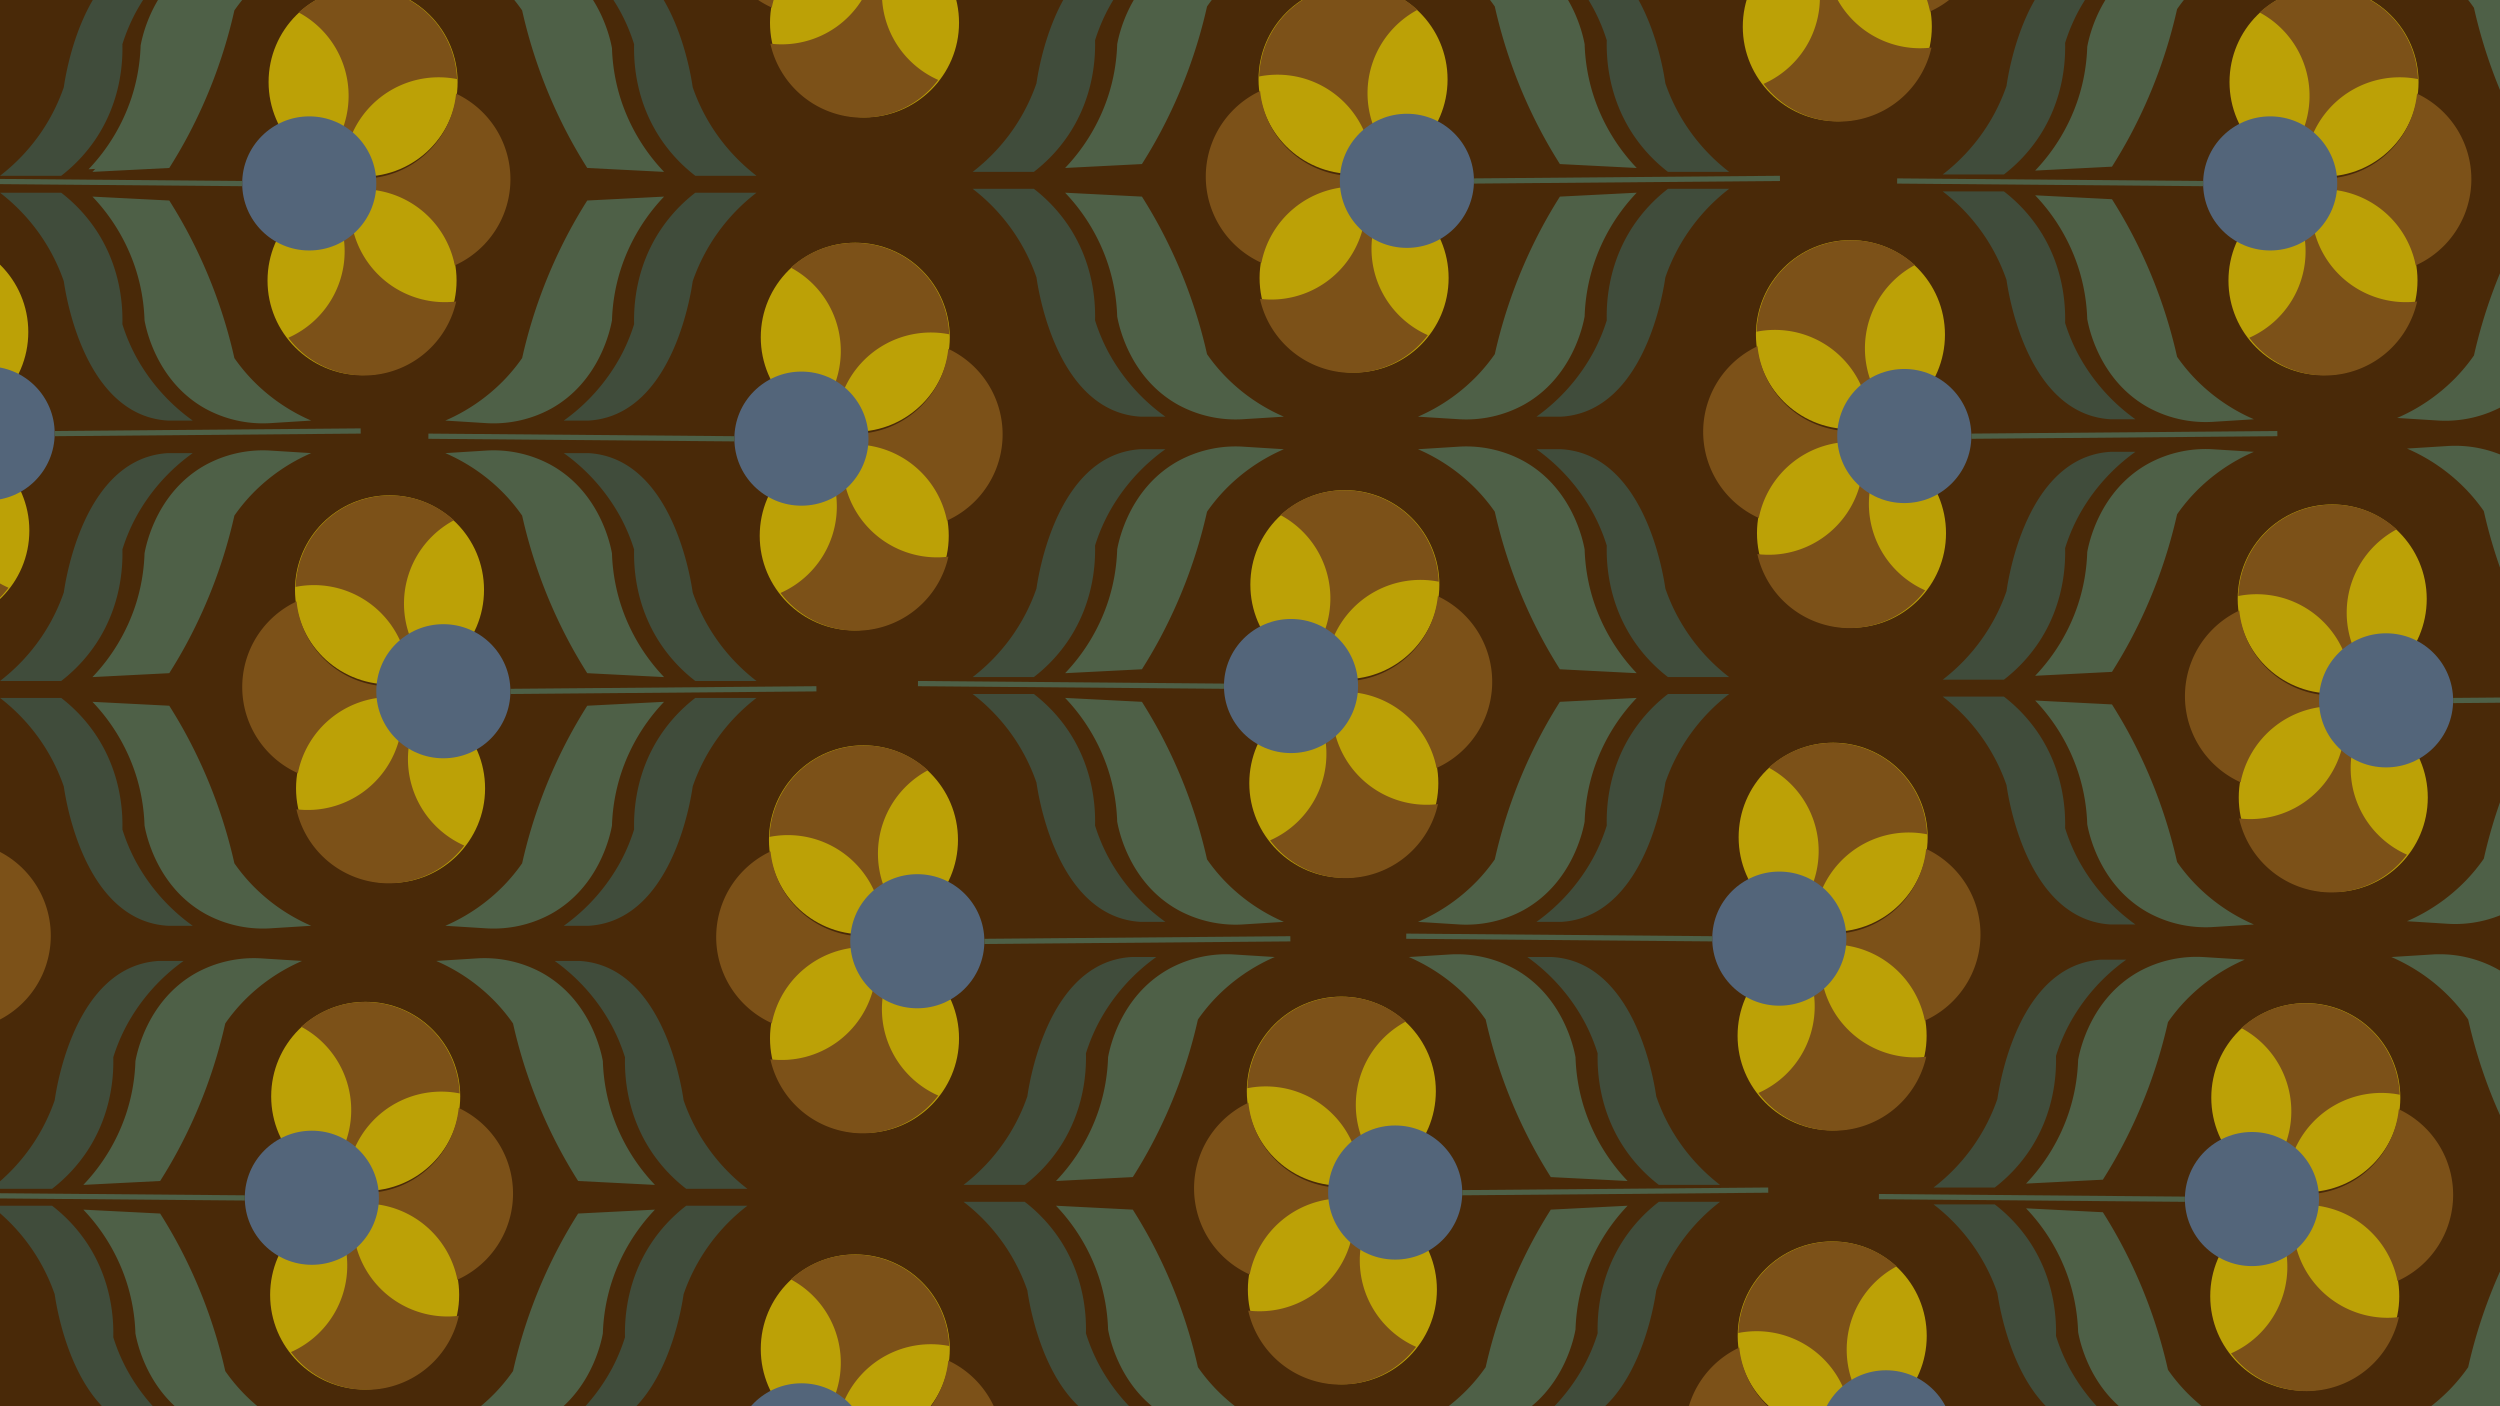 <svg xmlns="http://www.w3.org/2000/svg" viewBox="0 0 1920 1080"><defs><style>.cls-1{fill:#492908;}.cls-2{fill:#404c3b;}.cls-3,.cls-7{fill:#4e6047;}.cls-4{fill:#bca106;}.cls-5{fill:#7c5118;}.cls-6{fill:#53657a;}.cls-7{stroke:#4e6047;stroke-miterlimit:10;stroke-width:4px;}</style></defs><title>Artboard 2</title><g id="Layer_5" data-name="Layer 5"><rect class="cls-1" width="1920" height="1080"/></g><g id="Layer_7" data-name="Layer 7"><path class="cls-2" d="M0,148H47a120.27,120.27,0,0,1,27,29c19.2,29.14,20.33,59,20,72a141.05,141.05,0,0,0,10,24,146.71,146.71,0,0,0,44,50H129a62.61,62.61,0,0,1-16-3c-50.36-16.55-62.5-93.64-64-104a146,146,0,0,0-17-34A146.36,146.36,0,0,0,0,148Z"/><path class="cls-3" d="M71,151l59,3c4.76,7.52,9.46,15.51,14,24a385.31,385.31,0,0,1,36,97,137.19,137.19,0,0,0,14,17,140.93,140.93,0,0,0,45,31l-32,2a92.23,92.23,0,0,1-49-11c-37.77-20.84-45.88-61.82-47-68a143.4,143.4,0,0,0-7-40A145.6,145.6,0,0,0,71,151Z"/><path class="cls-2" d="M0,135H47a120.27,120.27,0,0,0,27-29C93.2,76.86,94.33,47,94,34a141.05,141.05,0,0,1,10-24,146.71,146.71,0,0,1,44-50H129a62.61,62.61,0,0,0-16,3C62.64-20.45,50.5,56.64,49,67a146,146,0,0,1-17,34A146.36,146.36,0,0,1,0,135Z"/><path class="cls-3" d="M71,132l59-3c4.76-7.52,9.46-15.51,14-24A385.31,385.31,0,0,0,180,8,137.19,137.19,0,0,1,194-9a140.93,140.93,0,0,1,45-31l-32-2a92.23,92.23,0,0,0-49,11c-37.77,20.84-45.88,61.82-47,68a143.4,143.4,0,0,1-7,40A145.6,145.6,0,0,1,71,132Z"/><path class="cls-2" d="M581,148H534a120.27,120.27,0,0,0-27,29c-19.2,29.14-20.33,59-20,72a141.05,141.05,0,0,1-10,24,146.71,146.71,0,0,1-44,50h19a62.61,62.61,0,0,0,16-3c50.36-16.55,62.5-93.64,64-104a145.84,145.84,0,0,1,49-68Z"/><path class="cls-3" d="M510,151l-59,3c-4.76,7.52-9.46,15.51-14,24a385.31,385.31,0,0,0-36,97,137.19,137.19,0,0,1-14,17,140.93,140.93,0,0,1-45,31l32,2a92.23,92.23,0,0,0,49-11c37.77-20.84,45.88-61.82,47-68a143.4,143.4,0,0,1,7-40A145.6,145.6,0,0,1,510,151Z"/><path class="cls-2" d="M581,135H534a120.27,120.27,0,0,1-27-29c-19.2-29.14-20.33-59-20-72a141.05,141.05,0,0,0-10-24,146.71,146.71,0,0,0-44-50h19a62.61,62.61,0,0,1,16,3c50.36,16.55,62.5,93.64,64,104a146,146,0,0,0,17,34A146.36,146.36,0,0,0,581,135Z"/><path class="cls-3" d="M510,132l-59-3c-4.76-7.52-9.46-15.51-14-24A385.31,385.31,0,0,1,401,8,137.19,137.19,0,0,0,387-9a140.93,140.93,0,0,0-45-31l32-2a92.23,92.23,0,0,1,49,11c37.77,20.84,45.88,61.82,47,68a143.4,143.4,0,0,0,7,40A145.6,145.6,0,0,0,510,132Z"/><path class="cls-2" d="M0,536H47a120.27,120.27,0,0,1,27,29c19.2,29.14,20.33,59,20,72a141.05,141.05,0,0,0,10,24,146.71,146.71,0,0,0,44,50H129a62.61,62.61,0,0,1-16-3c-50.36-16.55-62.5-93.64-64-104a146,146,0,0,0-17-34A146.36,146.36,0,0,0,0,536Z"/><path class="cls-3" d="M71,539l59,3c4.76,7.52,9.46,15.51,14,24a385.31,385.31,0,0,1,36,97,137.19,137.19,0,0,0,14,17,140.93,140.93,0,0,0,45,31l-32,2a92.23,92.23,0,0,1-49-11c-37.77-20.84-45.88-61.82-47-68a143.4,143.4,0,0,0-7-40A145.6,145.6,0,0,0,71,539Z"/><path class="cls-2" d="M0,523H47a120.27,120.27,0,0,0,27-29c19.2-29.14,20.33-59,20-72a141.05,141.05,0,0,1,10-24,146.71,146.71,0,0,1,44-50H129a62.61,62.61,0,0,0-16,3c-50.36,16.55-62.5,93.64-64,104a146,146,0,0,1-17,34A146.36,146.36,0,0,1,0,523Z"/><path class="cls-3" d="M71,520l59-3c4.76-7.52,9.46-15.51,14-24a385.31,385.31,0,0,0,36-97,137.19,137.19,0,0,1,14-17,140.93,140.93,0,0,1,45-31l-32-2a92.23,92.23,0,0,0-49,11c-37.77,20.84-45.88,61.82-47,68a143.4,143.4,0,0,1-7,40A145.6,145.6,0,0,1,71,520Z"/><path class="cls-2" d="M581,536H534a120.27,120.27,0,0,0-27,29c-19.2,29.14-20.33,59-20,72a141.05,141.05,0,0,1-10,24,146.71,146.71,0,0,1-44,50h19a62.61,62.61,0,0,0,16-3c50.36-16.55,62.5-93.64,64-104a145.84,145.84,0,0,1,49-68Z"/><path class="cls-3" d="M510,539l-59,3c-4.76,7.52-9.46,15.51-14,24a385.31,385.31,0,0,0-36,97,137.19,137.19,0,0,1-14,17,140.93,140.93,0,0,1-45,31l32,2a92.23,92.23,0,0,0,49-11c37.77-20.84,45.88-61.82,47-68a143.4,143.4,0,0,1,7-40A145.6,145.6,0,0,1,510,539Z"/><path class="cls-2" d="M581,523H534a120.27,120.27,0,0,1-27-29c-19.2-29.14-20.33-59-20-72a141.05,141.05,0,0,0-10-24,146.71,146.71,0,0,0-44-50h19a62.61,62.61,0,0,1,16,3c50.36,16.55,62.5,93.64,64,104a145.84,145.84,0,0,0,49,68Z"/><path class="cls-2" d="M-7,926H40a120.27,120.27,0,0,1,27,29c19.2,29.14,20.33,59,20,72a141.05,141.05,0,0,0,10,24,146.71,146.71,0,0,0,44,50H122a62.61,62.61,0,0,1-16-3c-50.36-16.55-62.5-93.64-64-104a146,146,0,0,0-17-34A146.36,146.36,0,0,0-7,926Z"/><path class="cls-3" d="M64,929l59,3c4.76,7.52,9.46,15.51,14,24a385.31,385.31,0,0,1,36,97,137.19,137.19,0,0,0,14,17,140.93,140.93,0,0,0,45,31l-32,2a92.23,92.23,0,0,1-49-11c-37.77-20.84-45.88-61.82-47-68a143.4,143.4,0,0,0-7-40A145.6,145.6,0,0,0,64,929Z"/><path class="cls-2" d="M-7,913H40a120.27,120.27,0,0,0,27-29c19.2-29.14,20.33-59,20-72a141.05,141.05,0,0,1,10-24,146.71,146.71,0,0,1,44-50H122a62.61,62.61,0,0,0-16,3c-50.36,16.55-62.5,93.64-64,104a146,146,0,0,1-17,34A146.36,146.36,0,0,1-7,913Z"/><path class="cls-3" d="M64,910l59-3c4.76-7.52,9.46-15.51,14-24a385.31,385.31,0,0,0,36-97,137.19,137.19,0,0,1,14-17,140.93,140.93,0,0,1,45-31l-32-2a92.23,92.23,0,0,0-49,11c-37.77,20.84-45.88,61.82-47,68a143.4,143.4,0,0,1-7,40A145.6,145.6,0,0,1,64,910Z"/><path class="cls-2" d="M574,926H527a120.27,120.27,0,0,0-27,29c-19.2,29.14-20.33,59-20,72a141.05,141.05,0,0,1-10,24,146.71,146.71,0,0,1-44,50h19a62.61,62.61,0,0,0,16-3c50.36-16.55,62.5-93.64,64-104a145.84,145.84,0,0,1,49-68Z"/><path class="cls-3" d="M503,929l-59,3c-4.76,7.52-9.46,15.51-14,24a385.31,385.31,0,0,0-36,97,137.19,137.19,0,0,1-14,17,140.93,140.93,0,0,1-45,31l32,2a92.23,92.23,0,0,0,49-11c37.77-20.84,45.88-61.82,47-68a143.4,143.4,0,0,1,7-40A145.6,145.6,0,0,1,503,929Z"/><path class="cls-2" d="M574,913H527a120.27,120.27,0,0,1-27-29c-19.2-29.14-20.33-59-20-72a141.05,141.05,0,0,0-10-24,146.71,146.71,0,0,0-44-50h19a62.61,62.61,0,0,1,16,3c50.36,16.55,62.5,93.64,64,104a145.84,145.84,0,0,0,49,68Z"/><path class="cls-3" d="M503,910l-59-3c-4.76-7.52-9.46-15.51-14-24a385.31,385.31,0,0,1-36-97,137.19,137.19,0,0,0-14-17,140.93,140.93,0,0,0-45-31l32-2a92.23,92.23,0,0,1,49,11c37.77,20.84,45.88,61.82,47,68a143.4,143.4,0,0,0,7,40A145.6,145.6,0,0,0,503,910Z"/><path class="cls-2" d="M747,145h47a120.27,120.27,0,0,1,27,29c19.2,29.14,20.33,59,20,72a141.05,141.05,0,0,0,10,24,146.71,146.71,0,0,0,44,50H876a62.61,62.61,0,0,1-16-3c-50.36-16.55-62.5-93.64-64-104a145.84,145.84,0,0,0-49-68Z"/><path class="cls-3" d="M818,148l59,3c4.76,7.52,9.46,15.51,14,24a385.31,385.31,0,0,1,36,97,137.19,137.19,0,0,0,14,17,140.93,140.93,0,0,0,45,31l-32,2a92.23,92.23,0,0,1-49-11c-37.77-20.84-45.88-61.82-47-68a143.4,143.4,0,0,0-7-40A145.6,145.6,0,0,0,818,148Z"/><path class="cls-2" d="M747,132h47a120.27,120.27,0,0,0,27-29c19.2-29.14,20.33-59,20-72A141.05,141.05,0,0,1,851,7a146.71,146.71,0,0,1,44-50H876a62.61,62.61,0,0,0-16,3c-50.36,16.55-62.5,93.64-64,104a146,146,0,0,1-17,34A146.36,146.36,0,0,1,747,132Z"/><path class="cls-3" d="M818,129l59-3c4.76-7.52,9.46-15.51,14-24A385.31,385.31,0,0,0,927,5a137.19,137.19,0,0,1,14-17,140.93,140.93,0,0,1,45-31l-32-2a92.23,92.23,0,0,0-49,11c-37.77,20.84-45.88,61.82-47,68a143.4,143.4,0,0,1-7,40A145.6,145.6,0,0,1,818,129Z"/><path class="cls-2" d="M1328,145h-47a120.27,120.27,0,0,0-27,29c-19.2,29.14-20.33,59-20,72a141.05,141.05,0,0,1-10,24,146.71,146.71,0,0,1-44,50h19a62.61,62.61,0,0,0,16-3c50.36-16.55,62.5-93.64,64-104a145.84,145.84,0,0,1,49-68Z"/><path class="cls-3" d="M1257,148l-59,3c-4.76,7.52-9.46,15.51-14,24a385.31,385.31,0,0,0-36,97,137.19,137.19,0,0,1-14,17,140.93,140.93,0,0,1-45,31l32,2a92.23,92.23,0,0,0,49-11c37.77-20.84,45.88-61.82,47-68a143.4,143.4,0,0,1,7-40A145.6,145.6,0,0,1,1257,148Z"/><path class="cls-2" d="M1328,132h-47a120.27,120.27,0,0,1-27-29c-19.2-29.14-20.33-59-20-72a141.05,141.05,0,0,0-10-24,146.71,146.71,0,0,0-44-50h19a62.61,62.61,0,0,1,16,3c50.36,16.55,62.5,93.64,64,104a146,146,0,0,0,17,34A146.36,146.36,0,0,0,1328,132Z"/><path class="cls-3" d="M1257,129l-59-3c-4.76-7.52-9.46-15.51-14-24a385.31,385.31,0,0,1-36-97,137.19,137.19,0,0,0-14-17,140.93,140.93,0,0,0-45-31l32-2a92.23,92.23,0,0,1,49,11c37.77,20.84,45.88,61.82,47,68a143.4,143.4,0,0,0,7,40A145.6,145.6,0,0,0,1257,129Z"/><path class="cls-2" d="M747,533h47a120.27,120.27,0,0,1,27,29c19.2,29.14,20.33,59,20,72a141.05,141.05,0,0,0,10,24,146.71,146.71,0,0,0,44,50H876a62.61,62.61,0,0,1-16-3c-50.36-16.55-62.5-93.64-64-104a145.84,145.84,0,0,0-49-68Z"/><path class="cls-3" d="M818,536l59,3c4.76,7.52,9.46,15.51,14,24a385.31,385.31,0,0,1,36,97,137.19,137.19,0,0,0,14,17,140.93,140.93,0,0,0,45,31l-32,2a92.23,92.23,0,0,1-49-11c-37.77-20.84-45.88-61.82-47-68a143.4,143.4,0,0,0-7-40A145.6,145.6,0,0,0,818,536Z"/><path class="cls-2" d="M747,520h47a120.27,120.27,0,0,0,27-29c19.2-29.14,20.33-59,20-72a141.05,141.05,0,0,1,10-24,146.71,146.71,0,0,1,44-50H876a62.61,62.61,0,0,0-16,3c-50.36,16.55-62.5,93.64-64,104a145.84,145.84,0,0,1-49,68Z"/><path class="cls-3" d="M818,517l59-3c4.76-7.52,9.46-15.51,14-24a385.31,385.31,0,0,0,36-97,137.19,137.19,0,0,1,14-17,140.93,140.93,0,0,1,45-31l-32-2a92.23,92.23,0,0,0-49,11c-37.77,20.84-45.88,61.82-47,68a143.4,143.4,0,0,1-7,40A145.6,145.6,0,0,1,818,517Z"/><path class="cls-2" d="M1328,533h-47a120.27,120.27,0,0,0-27,29c-19.2,29.14-20.33,59-20,72a141.05,141.05,0,0,1-10,24,146.71,146.71,0,0,1-44,50h19a62.61,62.61,0,0,0,16-3c50.36-16.55,62.5-93.64,64-104a145.84,145.84,0,0,1,49-68Z"/><path class="cls-3" d="M1257,536l-59,3c-4.76,7.52-9.46,15.51-14,24a385.31,385.31,0,0,0-36,97,137.19,137.19,0,0,1-14,17,140.93,140.93,0,0,1-45,31l32,2a92.23,92.23,0,0,0,49-11c37.77-20.84,45.88-61.82,47-68a143.4,143.4,0,0,1,7-40A145.6,145.6,0,0,1,1257,536Z"/><path class="cls-2" d="M1328,520h-47a120.27,120.27,0,0,1-27-29c-19.2-29.14-20.33-59-20-72a141.05,141.05,0,0,0-10-24,146.71,146.71,0,0,0-44-50h19a62.61,62.61,0,0,1,16,3c50.36,16.55,62.5,93.64,64,104a145.84,145.84,0,0,0,49,68Z"/><path class="cls-3" d="M1257,517l-59-3c-4.76-7.52-9.46-15.51-14-24a385.31,385.31,0,0,1-36-97,137.19,137.19,0,0,0-14-17,140.93,140.93,0,0,0-45-31l32-2a92.23,92.23,0,0,1,49,11c37.77,20.84,45.88,61.82,47,68a143.4,143.4,0,0,0,7,40A145.6,145.6,0,0,0,1257,517Z"/><path class="cls-2" d="M740,923h47a120.27,120.27,0,0,1,27,29c19.2,29.14,20.33,59,20,72a141.05,141.05,0,0,0,10,24,146.71,146.71,0,0,0,44,50H869a62.61,62.61,0,0,1-16-3c-50.36-16.55-62.5-93.64-64-104a145.84,145.84,0,0,0-49-68Z"/><path class="cls-3" d="M811,926l59,3c4.76,7.52,9.46,15.51,14,24a385.31,385.31,0,0,1,36,97,137.19,137.19,0,0,0,14,17,140.93,140.93,0,0,0,45,31l-32,2a92.23,92.23,0,0,1-49-11c-37.77-20.84-45.88-61.82-47-68a143.4,143.4,0,0,0-7-40A145.6,145.6,0,0,0,811,926Z"/><path class="cls-2" d="M740,910h47a120.27,120.27,0,0,0,27-29c19.2-29.14,20.33-59,20-72a141.05,141.05,0,0,1,10-24,146.71,146.71,0,0,1,44-50H869a62.61,62.61,0,0,0-16,3c-50.36,16.55-62.5,93.64-64,104a145.84,145.84,0,0,1-49,68Z"/><path class="cls-3" d="M811,907l59-3c4.76-7.52,9.46-15.51,14-24a385.31,385.31,0,0,0,36-97,137.19,137.19,0,0,1,14-17,140.93,140.93,0,0,1,45-31l-32-2a92.23,92.23,0,0,0-49,11c-37.77,20.84-45.88,61.82-47,68a143.4,143.4,0,0,1-7,40A145.6,145.6,0,0,1,811,907Z"/><path class="cls-2" d="M1321,923h-47a120.27,120.27,0,0,0-27,29c-19.2,29.14-20.33,59-20,72a141.05,141.05,0,0,1-10,24,146.71,146.71,0,0,1-44,50h19a62.61,62.61,0,0,0,16-3c50.36-16.55,62.5-93.64,64-104a145.84,145.84,0,0,1,49-68Z"/><path class="cls-3" d="M1250,926l-59,3c-4.76,7.52-9.46,15.51-14,24a385.31,385.31,0,0,0-36,97,137.19,137.19,0,0,1-14,17,140.93,140.93,0,0,1-45,31l32,2a92.23,92.23,0,0,0,49-11c37.77-20.84,45.88-61.82,47-68a143.4,143.4,0,0,1,7-40A145.6,145.6,0,0,1,1250,926Z"/><path class="cls-2" d="M1321,910h-47a120.27,120.27,0,0,1-27-29c-19.2-29.14-20.33-59-20-72a141.05,141.05,0,0,0-10-24,146.71,146.71,0,0,0-44-50h19a62.61,62.61,0,0,1,16,3c50.36,16.55,62.5,93.64,64,104a145.84,145.84,0,0,0,49,68Z"/><path class="cls-3" d="M1250,907l-59-3c-4.76-7.52-9.46-15.51-14-24a385.31,385.31,0,0,1-36-97,137.19,137.19,0,0,0-14-17,140.93,140.93,0,0,0-45-31l32-2a92.23,92.23,0,0,1,49,11c37.77,20.84,45.88,61.82,47,68a143.4,143.4,0,0,0,7,40A145.6,145.6,0,0,0,1250,907Z"/><path class="cls-2" d="M1492,147h47a120.27,120.27,0,0,1,27,29c19.2,29.14,20.33,59,20,72a141.05,141.05,0,0,0,10,24,146.71,146.71,0,0,0,44,50h-19a62.61,62.61,0,0,1-16-3c-50.36-16.55-62.5-93.64-64-104a145.84,145.84,0,0,0-49-68Z"/><path class="cls-3" d="M1563,150l59,3c4.76,7.52,9.46,15.51,14,24a385.31,385.31,0,0,1,36,97,137.19,137.19,0,0,0,14,17,140.93,140.93,0,0,0,45,31l-32,2a92.23,92.23,0,0,1-49-11c-37.77-20.84-45.88-61.82-47-68a143.4,143.4,0,0,0-7-40A145.6,145.6,0,0,0,1563,150Z"/><path class="cls-2" d="M1492,134h47a120.27,120.27,0,0,0,27-29c19.2-29.14,20.33-59,20-72a141.05,141.05,0,0,1,10-24,146.71,146.71,0,0,1,44-50h-19a62.61,62.61,0,0,0-16,3c-50.36,16.55-62.5,93.64-64,104a146,146,0,0,1-17,34A146.36,146.36,0,0,1,1492,134Z"/><path class="cls-3" d="M1563,131l59-3c4.76-7.52,9.46-15.51,14-24a385.31,385.31,0,0,0,36-97,137.19,137.19,0,0,1,14-17,140.93,140.93,0,0,1,45-31l-32-2a92.23,92.23,0,0,0-49,11c-37.77,20.84-45.88,61.82-47,68a143.4,143.4,0,0,1-7,40A145.6,145.6,0,0,1,1563,131Z"/><path class="cls-2" d="M1492,535h47a120.27,120.27,0,0,1,27,29c19.2,29.14,20.33,59,20,72a141.05,141.05,0,0,0,10,24,146.71,146.71,0,0,0,44,50h-19a62.61,62.61,0,0,1-16-3c-50.36-16.55-62.5-93.64-64-104a145.84,145.84,0,0,0-49-68Z"/><path class="cls-3" d="M1563,538l59,3c4.76,7.52,9.46,15.51,14,24a385.31,385.31,0,0,1,36,97,137.19,137.19,0,0,0,14,17,140.93,140.93,0,0,0,45,31l-32,2a92.23,92.23,0,0,1-49-11c-37.77-20.84-45.88-61.82-47-68a143.4,143.4,0,0,0-7-40A145.6,145.6,0,0,0,1563,538Z"/><path class="cls-2" d="M1492,522h47a120.27,120.27,0,0,0,27-29c19.2-29.14,20.33-59,20-72a141.05,141.05,0,0,1,10-24,146.71,146.71,0,0,1,44-50h-19a62.61,62.61,0,0,0-16,3c-50.36,16.55-62.5,93.64-64,104a145.84,145.84,0,0,1-49,68Z"/><path class="cls-3" d="M1563,519l59-3c4.76-7.52,9.46-15.51,14-24a385.31,385.31,0,0,0,36-97,137.19,137.19,0,0,1,14-17,140.93,140.93,0,0,1,45-31l-32-2a92.23,92.23,0,0,0-49,11c-37.77,20.84-45.88,61.82-47,68a143.4,143.4,0,0,1-7,40A145.6,145.6,0,0,1,1563,519Z"/><path class="cls-2" d="M1485,925h47a120.27,120.27,0,0,1,27,29c19.2,29.14,20.33,59,20,72a141.05,141.05,0,0,0,10,24,146.71,146.71,0,0,0,44,50h-19a62.61,62.61,0,0,1-16-3c-50.36-16.55-62.5-93.64-64-104a145.84,145.84,0,0,0-49-68Z"/><path class="cls-3" d="M1556,928l59,3c4.76,7.52,9.46,15.51,14,24a385.31,385.31,0,0,1,36,97,137.19,137.19,0,0,0,14,17,140.93,140.93,0,0,0,45,31l-32,2a92.23,92.23,0,0,1-49-11c-37.77-20.84-45.88-61.82-47-68a143.4,143.4,0,0,0-7-40A145.6,145.6,0,0,0,1556,928Z"/><path class="cls-2" d="M1485,912h47a120.27,120.27,0,0,0,27-29c19.2-29.14,20.33-59,20-72a141.05,141.05,0,0,1,10-24,146.71,146.71,0,0,1,44-50h-19a62.61,62.61,0,0,0-16,3c-50.36,16.55-62.5,93.64-64,104a145.84,145.84,0,0,1-49,68Z"/><path class="cls-3" d="M1556,909l59-3c4.76-7.52,9.46-15.51,14-24a385.31,385.31,0,0,0,36-97,137.19,137.19,0,0,1,14-17,140.93,140.93,0,0,1,45-31l-32-2a92.23,92.23,0,0,0-49,11c-37.77,20.84-45.88,61.82-47,68a143.4,143.4,0,0,1-7,40A145.6,145.6,0,0,1,1556,909Z"/><path class="cls-3" d="M510,520l-59-3c-4.76-7.52-9.46-15.51-14-24a385.31,385.31,0,0,1-36-97,137.19,137.19,0,0,0-14-17,140.93,140.93,0,0,0-45-31l32-2a92.23,92.23,0,0,1,49,11c37.77,20.84,45.88,61.82,47,68a143.4,143.4,0,0,0,7,40A145.6,145.6,0,0,0,510,520Z"/><circle class="cls-4" cx="299.14" cy="453.02" r="72.59"/><circle class="cls-4" cx="299.95" cy="605.49" r="72.59"/><path class="cls-5" d="M300,535.33c1.08,0,2.15,0,3.21.08a45.52,45.52,0,0,1-.37-5.75c0-.84,0-1.67.07-2.5q-1.46.06-2.91.06a72.6,72.6,0,0,1-72.23-65.3,72.61,72.61,0,0,0,1,131.89A72.61,72.61,0,0,1,300,535.33Z"/><path class="cls-5" d="M308.24,494.31c.41,1,.79,2,1.15,3a47.76,47.76,0,0,1,5.18-2.53c.77-.32,1.55-.62,2.33-.89-.4-.88-.79-1.76-1.16-2.67a72.59,72.59,0,0,1,32.87-91.65A72.61,72.61,0,0,0,227,450.75,72.6,72.6,0,0,1,308.24,494.31Z"/><path class="cls-5" d="M315.07,567.12q.36-1.57.78-3.12a46.83,46.83,0,0,1-5.7-.89c-.82-.19-1.62-.39-2.42-.62q-.25,1.43-.57,2.85a72.6,72.6,0,0,1-79.52,56.2,72.61,72.61,0,0,0,128.92,27.85A72.6,72.6,0,0,1,315.07,567.12Z"/><circle class="cls-6" cx="340.5" cy="530.87" r="51.5"/><line class="cls-7" x1="392" y1="531" x2="627" y2="529"/><path class="cls-3" d="M68,130l59-3c4.76-7.52,9.46-15.51,14-24A385.31,385.31,0,0,0,177,6a137.19,137.19,0,0,1,14-17,140.93,140.93,0,0,1,45-31l-32-2a92.23,92.23,0,0,0-49,11c-37.77,20.84-45.88,61.82-47,68a143.4,143.4,0,0,1-7,40A145.6,145.6,0,0,1,68,130Z"/><circle class="cls-4" cx="278.86" cy="63.02" r="72.59"/><circle class="cls-4" cx="278.05" cy="215.49" r="72.59"/><path class="cls-5" d="M278.05,145.33c-1.08,0-2.15,0-3.21.08a45.52,45.52,0,0,0,.37-5.75c0-.84,0-1.67-.07-2.5q1.46.06,2.91.06a72.6,72.6,0,0,0,72.23-65.3,72.61,72.61,0,0,1-1,131.89A72.61,72.61,0,0,0,278.05,145.33Z"/><path class="cls-5" d="M269.76,104.31c-.41,1-.79,2-1.15,3a47.76,47.76,0,0,0-5.18-2.53c-.77-.32-1.55-.62-2.33-.89.4-.88.79-1.76,1.16-2.67A72.59,72.59,0,0,0,229.39,9.57,72.61,72.61,0,0,1,351,60.75,72.6,72.6,0,0,0,269.76,104.31Z"/><path class="cls-5" d="M262.93,177.12q-.36-1.58-.78-3.12a46.83,46.83,0,0,0,5.7-.89c.82-.19,1.62-.39,2.42-.62q.25,1.42.57,2.85a72.6,72.6,0,0,0,79.52,56.2,72.61,72.61,0,0,1-128.92,27.85A72.6,72.6,0,0,0,262.93,177.12Z"/><circle class="cls-6" cx="237.5" cy="140.87" r="51.5"/><line class="cls-7" x1="186" y1="141" x2="-49" y2="139"/><circle class="cls-4" cx="280.86" cy="842.02" r="72.59"/><circle class="cls-4" cx="280.05" cy="994.49" r="72.59"/><path class="cls-5" d="M280.05,924.33c-1.08,0-2.15,0-3.21.08a45.52,45.52,0,0,0,.37-5.75c0-.84,0-1.67-.07-2.5q1.46.06,2.91.06a72.6,72.6,0,0,0,72.23-65.3,72.61,72.61,0,0,1-1,131.89A72.61,72.61,0,0,0,280.05,924.33Z"/><path class="cls-5" d="M271.76,883.31c-.41,1-.79,2-1.15,3a47.76,47.76,0,0,0-5.18-2.53c-.77-.32-1.55-.62-2.33-.89.4-.88.79-1.76,1.16-2.67a72.59,72.59,0,0,0-32.87-91.65A72.61,72.61,0,0,1,353,839.75,72.6,72.6,0,0,0,271.76,883.31Z"/><path class="cls-5" d="M264.93,956.12q-.36-1.57-.78-3.12a46.83,46.83,0,0,0,5.7-.89c.82-.19,1.62-.39,2.42-.62q.25,1.43.57,2.85a72.6,72.6,0,0,0,79.52,56.2,72.61,72.61,0,0,1-128.92,27.85A72.6,72.6,0,0,0,264.93,956.12Z"/><circle class="cls-6" cx="239.5" cy="919.87" r="51.5"/><line class="cls-7" x1="188" y1="920" x2="-47" y2="918"/><circle class="cls-4" cx="656.86" cy="259.02" r="72.59"/><circle class="cls-4" cx="656.05" cy="411.49" r="72.59"/><path class="cls-5" d="M656.05,341.33c-1.08,0-2.15,0-3.21.08a45.52,45.52,0,0,0,.37-5.75c0-.84,0-1.67-.07-2.5q1.46.06,2.91.06a72.6,72.6,0,0,0,72.23-65.3,72.61,72.61,0,0,1-1,131.89A72.61,72.61,0,0,0,656.05,341.33Z"/><path class="cls-5" d="M647.76,300.31c-.41,1-.79,2-1.15,3a47.76,47.76,0,0,0-5.18-2.53c-.77-.32-1.55-.62-2.33-.89.4-.88.79-1.76,1.16-2.67a72.59,72.59,0,0,0-32.87-91.65A72.61,72.61,0,0,1,729,256.75,72.6,72.6,0,0,0,647.76,300.31Z"/><path class="cls-5" d="M640.93,373.12q-.36-1.58-.78-3.12a46.83,46.83,0,0,0,5.7-.89c.82-.19,1.62-.39,2.42-.62q.26,1.42.57,2.85a72.6,72.6,0,0,0,79.52,56.2,72.61,72.61,0,0,1-128.92,27.85A72.6,72.6,0,0,0,640.93,373.12Z"/><circle class="cls-6" cx="615.5" cy="336.87" r="51.5"/><line class="cls-7" x1="564" y1="337" x2="329" y2="335"/><circle class="cls-4" cx="663.14" cy="645.02" r="72.59"/><circle class="cls-4" cx="663.95" cy="797.49" r="72.59"/><path class="cls-5" d="M664,727.33c1.08,0,2.15,0,3.21.08a45.52,45.52,0,0,1-.37-5.75c0-.84,0-1.67.07-2.5q-1.46.06-2.91.06a72.6,72.6,0,0,1-72.23-65.3,72.61,72.61,0,0,0,1,131.89A72.61,72.61,0,0,1,664,727.33Z"/><path class="cls-5" d="M672.24,686.31c.41,1,.79,2,1.15,3a47.76,47.76,0,0,1,5.18-2.53c.77-.32,1.55-.62,2.33-.89-.4-.88-.79-1.76-1.16-2.67a72.59,72.59,0,0,1,32.87-91.65A72.61,72.61,0,0,0,591,642.75,72.6,72.6,0,0,1,672.24,686.31Z"/><path class="cls-5" d="M679.07,759.12q.36-1.57.78-3.12a46.83,46.83,0,0,1-5.7-.89c-.82-.19-1.62-.39-2.42-.62q-.26,1.43-.57,2.85a72.6,72.6,0,0,1-79.52,56.2,72.61,72.61,0,0,0,128.92,27.85A72.6,72.6,0,0,1,679.07,759.12Z"/><circle class="cls-6" cx="704.5" cy="722.87" r="51.5"/><line class="cls-7" x1="756" y1="723" x2="991" y2="721"/><circle class="cls-4" cx="663.95" cy="17.49" r="72.59"/><path class="cls-5" d="M664-52.67c1.08,0,2.15,0,3.21.08a45.52,45.52,0,0,1-.37-5.75c0-.84,0-1.67.07-2.5q-1.46.06-2.91.06a72.6,72.6,0,0,1-72.23-65.3A72.59,72.59,0,0,0,550-60.37,72.59,72.59,0,0,0,592.74,5.81,72.61,72.61,0,0,1,664-52.67Z"/><path class="cls-5" d="M679.07-20.88q.36-1.57.78-3.12a46.83,46.83,0,0,1-5.7-.89c-.82-.19-1.62-.39-2.42-.62q-.26,1.43-.57,2.85a72.6,72.6,0,0,1-79.52,56.2A72.61,72.61,0,0,0,720.56,61.39,72.6,72.6,0,0,1,679.07-20.88Z"/><circle class="cls-4" cx="656.86" cy="1036.02" r="72.59"/><path class="cls-5" d="M656.05,1118.33c-1.08,0-2.15,0-3.21.08a45.52,45.52,0,0,0,.37-5.75c0-.84,0-1.67-.07-2.5q1.46.06,2.91.06a72.6,72.6,0,0,0,72.23-65.3,72.61,72.61,0,0,1-1,131.89A72.61,72.61,0,0,0,656.05,1118.33Z"/><path class="cls-5" d="M647.76,1077.31c-.41,1-.79,2-1.15,3a47.76,47.76,0,0,0-5.18-2.53c-.77-.32-1.55-.62-2.33-.89.4-.88.79-1.76,1.16-2.67a72.59,72.59,0,0,0-32.87-91.65A72.61,72.61,0,0,1,729,1033.75,72.6,72.6,0,0,0,647.76,1077.31Z"/><circle class="cls-6" cx="615.5" cy="1113.87" r="51.5"/><circle class="cls-4" cx="1032.86" cy="449.02" r="72.59"/><circle class="cls-4" cx="1032.05" cy="601.49" r="72.59"/><path class="cls-5" d="M1032.05,531.33c-1.08,0-2.15,0-3.21.08a45.52,45.52,0,0,0,.37-5.75c0-.84,0-1.67-.07-2.5q1.45.06,2.91.06a72.6,72.6,0,0,0,72.23-65.3,72.61,72.61,0,0,1-1,131.89A72.61,72.61,0,0,0,1032.05,531.33Z"/><path class="cls-5" d="M1023.76,490.31c-.41,1-.79,2-1.15,3a47.76,47.76,0,0,0-5.18-2.53c-.77-.32-1.55-.62-2.33-.89.4-.88.79-1.76,1.16-2.67a72.59,72.59,0,0,0-32.87-91.65A72.61,72.61,0,0,1,1105,446.75,72.6,72.6,0,0,0,1023.76,490.31Z"/><path class="cls-5" d="M1016.93,563.12q-.36-1.57-.78-3.12a46.83,46.83,0,0,0,5.7-.89c.82-.19,1.62-.39,2.42-.62q.26,1.43.57,2.85a72.6,72.6,0,0,0,79.52,56.2,72.61,72.61,0,0,1-128.92,27.85A72.6,72.6,0,0,0,1016.93,563.12Z"/><circle class="cls-6" cx="991.5" cy="526.87" r="51.5"/><line class="cls-7" x1="940" y1="527" x2="705" y2="525"/><circle class="cls-4" cx="1421.14" cy="257.02" r="72.59"/><circle class="cls-4" cx="1421.95" cy="409.49" r="72.59"/><path class="cls-5" d="M1422,339.33c1.08,0,2.15,0,3.21.08a45.52,45.52,0,0,1-.37-5.75c0-.84,0-1.67.07-2.5q-1.45.06-2.91.06a72.6,72.6,0,0,1-72.23-65.3,72.61,72.61,0,0,0,1,131.89A72.61,72.61,0,0,1,1422,339.33Z"/><path class="cls-5" d="M1430.24,298.31c.41,1,.79,2,1.15,3a47.76,47.76,0,0,1,5.18-2.53c.77-.32,1.55-.62,2.33-.89-.4-.88-.79-1.76-1.16-2.67a72.59,72.59,0,0,1,32.87-91.65A72.61,72.61,0,0,0,1349,254.75,72.6,72.6,0,0,1,1430.24,298.31Z"/><path class="cls-5" d="M1437.07,371.12q.36-1.58.78-3.12a46.83,46.83,0,0,1-5.7-.89c-.82-.19-1.62-.39-2.42-.62q-.26,1.42-.57,2.85a72.6,72.6,0,0,1-79.52,56.2,72.61,72.61,0,0,0,128.92,27.85A72.6,72.6,0,0,1,1437.07,371.12Z"/><circle class="cls-6" cx="1462.5" cy="334.87" r="51.5"/><line class="cls-7" x1="1514" y1="335" x2="1749" y2="333"/><circle class="cls-4" cx="1407.14" cy="1026.02" r="72.59"/><path class="cls-5" d="M1408,1108.33c1.08,0,2.15,0,3.21.08a45.52,45.52,0,0,1-.37-5.75c0-.84,0-1.67.07-2.5q-1.45.06-2.91.06a72.6,72.6,0,0,1-72.23-65.3,72.61,72.61,0,0,0,1,131.89A72.61,72.61,0,0,1,1408,1108.33Z"/><path class="cls-5" d="M1416.24,1067.31c.41,1,.79,2,1.15,3a47.76,47.76,0,0,1,5.18-2.53c.77-.32,1.55-.62,2.33-.89-.4-.88-.79-1.76-1.16-2.67a72.59,72.59,0,0,1,32.87-91.65A72.61,72.61,0,0,0,1335,1023.75,72.6,72.6,0,0,1,1416.24,1067.31Z"/><circle class="cls-6" cx="1448.5" cy="1103.87" r="51.5"/><circle class="cls-4" cx="1407.86" cy="643.02" r="72.59"/><circle class="cls-4" cx="1407.05" cy="795.49" r="72.59"/><path class="cls-5" d="M1407.05,725.33c-1.08,0-2.15,0-3.21.08a45.52,45.52,0,0,0,.37-5.75c0-.84,0-1.67-.07-2.5q1.45.06,2.91.06a72.6,72.6,0,0,0,72.23-65.3,72.61,72.61,0,0,1-1,131.89A72.61,72.61,0,0,0,1407.05,725.33Z"/><path class="cls-5" d="M1398.76,684.31c-.41,1-.79,2-1.15,3a47.76,47.76,0,0,0-5.18-2.53c-.77-.32-1.55-.62-2.33-.89.4-.88.79-1.76,1.16-2.67a72.59,72.59,0,0,0-32.87-91.65A72.61,72.61,0,0,1,1480,640.75,72.6,72.6,0,0,0,1398.76,684.31Z"/><path class="cls-5" d="M1391.93,757.12q-.36-1.57-.78-3.12a46.83,46.83,0,0,0,5.7-.89c.82-.19,1.62-.39,2.42-.62q.26,1.43.57,2.85a72.6,72.6,0,0,0,79.52,56.2,72.61,72.61,0,0,1-128.92,27.85A72.6,72.6,0,0,0,1391.93,757.12Z"/><circle class="cls-6" cx="1366.5" cy="720.87" r="51.5"/><line class="cls-7" x1="1315" y1="721" x2="1080" y2="719"/><circle class="cls-4" cx="1039.14" cy="61.02" r="72.59"/><circle class="cls-4" cx="1039.95" cy="213.49" r="72.59"/><path class="cls-5" d="M1040,143.33c1.08,0,2.15,0,3.21.08a45.52,45.52,0,0,1-.37-5.75c0-.84,0-1.67.07-2.5q-1.45.06-2.91.06a72.6,72.6,0,0,1-72.23-65.3,72.61,72.61,0,0,0,1,131.89A72.61,72.61,0,0,1,1040,143.33Z"/><path class="cls-5" d="M1048.24,102.31c.41,1,.79,2,1.15,3a47.76,47.76,0,0,1,5.18-2.53c.77-.32,1.55-.62,2.33-.89-.4-.88-.79-1.76-1.16-2.67a72.59,72.59,0,0,1,32.87-91.65A72.61,72.61,0,0,0,967,58.75,72.6,72.6,0,0,1,1048.24,102.31Z"/><path class="cls-5" d="M1055.07,175.12q.36-1.58.78-3.12a46.83,46.83,0,0,1-5.7-.89c-.82-.19-1.62-.39-2.42-.62q-.26,1.42-.57,2.85a72.6,72.6,0,0,1-79.52,56.2,72.61,72.61,0,0,0,128.92,27.85A72.6,72.6,0,0,1,1055.07,175.12Z"/><circle class="cls-6" cx="1080.5" cy="138.87" r="51.5"/><line class="cls-7" x1="1132" y1="139" x2="1367" y2="137"/><circle class="cls-4" cx="1411.05" cy="20.49" r="72.59"/><path class="cls-5" d="M1411.05-49.67c-1.08,0-2.15,0-3.21.08a45.52,45.52,0,0,0,.37-5.75c0-.84,0-1.67-.07-2.5q1.45.06,2.91.06a72.6,72.6,0,0,0,72.23-65.3A72.59,72.59,0,0,1,1525-57.37a72.59,72.59,0,0,1-42.74,66.18A72.61,72.61,0,0,0,1411.05-49.67Z"/><path class="cls-5" d="M1395.93-17.88q-.36-1.57-.78-3.12a46.83,46.83,0,0,0,5.7-.89c.82-.19,1.62-.39,2.42-.62q.26,1.43.57,2.85a72.6,72.6,0,0,0,79.52,56.2,72.61,72.61,0,0,1-128.92,27.85A72.6,72.6,0,0,0,1395.93-17.88Z"/><circle class="cls-4" cx="1030.14" cy="838.02" r="72.59"/><circle class="cls-4" cx="1030.95" cy="990.49" r="72.59"/><path class="cls-5" d="M1031,920.33c1.08,0,2.15,0,3.21.08a45.52,45.52,0,0,1-.37-5.75c0-.84,0-1.67.07-2.5q-1.45.06-2.91.06a72.6,72.6,0,0,1-72.23-65.3,72.61,72.61,0,0,0,1,131.89A72.61,72.61,0,0,1,1031,920.33Z"/><path class="cls-5" d="M1039.24,879.31c.41,1,.79,2,1.15,3a47.76,47.76,0,0,1,5.18-2.53c.77-.32,1.55-.62,2.33-.89-.4-.88-.79-1.76-1.16-2.67a72.59,72.59,0,0,1,32.87-91.65A72.61,72.61,0,0,0,958,835.75,72.6,72.6,0,0,1,1039.24,879.31Z"/><path class="cls-5" d="M1046.07,952.12q.36-1.57.78-3.12a46.83,46.83,0,0,1-5.7-.89c-.82-.19-1.62-.39-2.42-.62q-.26,1.43-.57,2.85a72.6,72.6,0,0,1-79.52,56.2,72.61,72.61,0,0,0,128.92,27.85A72.6,72.6,0,0,1,1046.07,952.12Z"/><circle class="cls-6" cx="1071.5" cy="915.87" r="51.5"/><line class="cls-7" x1="1123" y1="916" x2="1358" y2="914"/><circle class="cls-4" cx="1784.86" cy="63.02" r="72.59"/><circle class="cls-4" cx="1784.05" cy="215.49" r="72.59"/><path class="cls-5" d="M1784.05,145.33c-1.08,0-2.15,0-3.21.08a45.52,45.52,0,0,0,.37-5.75c0-.84,0-1.67-.07-2.5q1.45.06,2.91.06a72.6,72.6,0,0,0,72.23-65.3,72.61,72.61,0,0,1-1,131.89A72.61,72.61,0,0,0,1784.05,145.33Z"/><path class="cls-5" d="M1775.76,104.31c-.41,1-.79,2-1.15,3a47.76,47.76,0,0,0-5.18-2.53c-.77-.32-1.55-.62-2.33-.89.4-.88.79-1.76,1.16-2.67a72.59,72.59,0,0,0-32.87-91.65A72.61,72.61,0,0,1,1857,60.75,72.6,72.6,0,0,0,1775.76,104.31Z"/><path class="cls-5" d="M1768.93,177.12q-.36-1.58-.78-3.12a46.83,46.83,0,0,0,5.7-.89c.82-.19,1.62-.39,2.42-.62q.26,1.42.57,2.85a72.6,72.6,0,0,0,79.52,56.2,72.61,72.61,0,0,1-128.92,27.85A72.6,72.6,0,0,0,1768.93,177.12Z"/><circle class="cls-6" cx="1743.5" cy="140.87" r="51.5"/><line class="cls-7" x1="1692" y1="141" x2="1457" y2="139"/><circle class="cls-4" cx="1791.14" cy="460.02" r="72.59"/><circle class="cls-4" cx="1791.95" cy="612.49" r="72.59"/><path class="cls-5" d="M1792,542.33c1.08,0,2.15,0,3.21.08a45.52,45.52,0,0,1-.37-5.75c0-.84,0-1.67.07-2.5q-1.45.06-2.91.06a72.6,72.6,0,0,1-72.23-65.3,72.61,72.61,0,0,0,1,131.89A72.61,72.61,0,0,1,1792,542.33Z"/><path class="cls-5" d="M1800.24,501.31c.41,1,.79,2,1.15,3a47.76,47.76,0,0,1,5.18-2.53c.77-.32,1.55-.62,2.33-.89-.4-.88-.79-1.76-1.16-2.67a72.59,72.59,0,0,1,32.87-91.65A72.61,72.61,0,0,0,1719,457.75,72.6,72.6,0,0,1,1800.24,501.31Z"/><path class="cls-5" d="M1807.07,574.12q.36-1.57.78-3.12a46.83,46.83,0,0,1-5.7-.89c-.82-.19-1.62-.39-2.42-.62q-.26,1.43-.57,2.85a72.6,72.6,0,0,1-79.52,56.2,72.61,72.61,0,0,0,128.92,27.85A72.6,72.6,0,0,1,1807.07,574.12Z"/><circle class="cls-6" cx="1832.5" cy="537.87" r="51.5"/><line class="cls-7" x1="1884" y1="538" x2="2119" y2="536"/><circle class="cls-4" cx="1770.86" cy="843.02" r="72.59"/><circle class="cls-4" cx="1770.05" cy="995.49" r="72.59"/><path class="cls-5" d="M1770.05,925.33c-1.08,0-2.15,0-3.21.08a45.52,45.52,0,0,0,.37-5.75c0-.84,0-1.67-.07-2.5q1.45.06,2.91.06a72.6,72.6,0,0,0,72.23-65.3,72.61,72.61,0,0,1-1,131.89A72.61,72.61,0,0,0,1770.05,925.33Z"/><path class="cls-5" d="M1761.76,884.31c-.41,1-.79,2-1.15,3a47.76,47.76,0,0,0-5.18-2.53c-.77-.32-1.55-.62-2.33-.89.4-.88.79-1.76,1.16-2.67a72.59,72.59,0,0,0-32.87-91.65A72.61,72.61,0,0,1,1843,840.75,72.6,72.6,0,0,0,1761.76,884.31Z"/><path class="cls-5" d="M1754.93,957.12q-.36-1.57-.78-3.12a46.83,46.83,0,0,0,5.7-.89c.82-.19,1.62-.39,2.42-.62q.26,1.43.57,2.85a72.6,72.6,0,0,0,79.52,56.2,72.61,72.61,0,0,1-128.92,27.85A72.6,72.6,0,0,0,1754.93,957.12Z"/><circle class="cls-6" cx="1729.5" cy="920.87" r="51.5"/><line class="cls-7" x1="1678" y1="921" x2="1443" y2="919"/><path class="cls-3" d="M2009,149l-59,3c-4.76,7.52-9.46,15.51-14,24a385.31,385.31,0,0,0-36,97,137.19,137.19,0,0,1-14,17,140.93,140.93,0,0,1-45,31l32,2a92.23,92.23,0,0,0,49-11c37.77-20.84,45.88-61.82,47-68a143.4,143.4,0,0,1,7-40A145.6,145.6,0,0,1,2009,149Z"/><path class="cls-3" d="M2009,130l-59-3c-4.76-7.52-9.46-15.51-14-24a385.31,385.31,0,0,1-36-97,137.19,137.19,0,0,0-14-17,140.93,140.93,0,0,0-45-31l32-2a92.23,92.23,0,0,1,49,11c37.77,20.84,45.88,61.82,47,68a143.4,143.4,0,0,0,7,40A145.6,145.6,0,0,0,2009,130Z"/><path class="cls-3" d="M2016.56,535.5l-59,3c-4.76,7.52-9.45,15.51-14,24a385.31,385.31,0,0,0-36,97,137.19,137.19,0,0,1-14,17,140.82,140.82,0,0,1-45,31l32,2a92.23,92.23,0,0,0,49-11c37.78-20.85,45.89-61.82,47-68a143.71,143.71,0,0,1,7-40A145.77,145.77,0,0,1,2016.56,535.5Z"/><path class="cls-3" d="M2016.56,516.5l-59-3c-4.76-7.52-9.45-15.51-14-24a385.31,385.31,0,0,1-36-97,137.19,137.19,0,0,0-14-17,140.82,140.82,0,0,0-45-31l32-2a92.23,92.23,0,0,1,49,11c37.78,20.84,45.89,61.82,47,68a143.77,143.77,0,0,0,7,40A145.86,145.86,0,0,0,2016.56,516.5Z"/><path class="cls-3" d="M2004.56,926l-59,3c-4.76,7.52-9.45,15.51-14,24a385.31,385.31,0,0,0-36,97,137.19,137.19,0,0,1-14,17,140.82,140.82,0,0,1-45,31l32,2a92.23,92.23,0,0,0,49-11c37.78-20.85,45.89-61.82,47-68a143.71,143.71,0,0,1,7-40A145.77,145.77,0,0,1,2004.56,926Z"/><path class="cls-3" d="M2004.56,907l-59-3c-4.76-7.52-9.45-15.51-14-24a385.31,385.31,0,0,1-36-97,137.19,137.19,0,0,0-14-17,140.82,140.82,0,0,0-45-31l32-2a92.23,92.23,0,0,1,49,11c37.78,20.84,45.89,61.82,47,68a143.77,143.77,0,0,0,7,40A145.86,145.86,0,0,0,2004.56,907Z"/><circle class="cls-4" cx="-50.86" cy="255.02" r="72.59"/><circle class="cls-4" cx="-50.05" cy="407.49" r="72.59"/><path class="cls-5" d="M-34.93,369.12q.36-1.58.78-3.12a46.83,46.83,0,0,1-5.7-.89c-.82-.19-1.62-.39-2.42-.62q-.25,1.42-.57,2.85a72.6,72.6,0,0,1-79.52,56.2,72.59,72.59,0,0,0,55,55.08A72.59,72.59,0,0,0,6.56,451.39,72.6,72.6,0,0,1-34.93,369.12Z"/><circle class="cls-6" cx="-9.5" cy="332.87" r="51.5"/><line class="cls-7" x1="42" y1="333" x2="277" y2="331"/><path class="cls-5" d="M-74.95,726.33c-1.08,0-2.15,0-3.21.08a45.52,45.52,0,0,0,.37-5.75c0-.84,0-1.67-.07-2.5q1.45.06,2.91.06a72.6,72.6,0,0,0,72.23-65.3A72.59,72.59,0,0,1,39,718.63,72.59,72.59,0,0,1-3.74,784.81,72.61,72.61,0,0,0-74.95,726.33Z"/></g></svg>